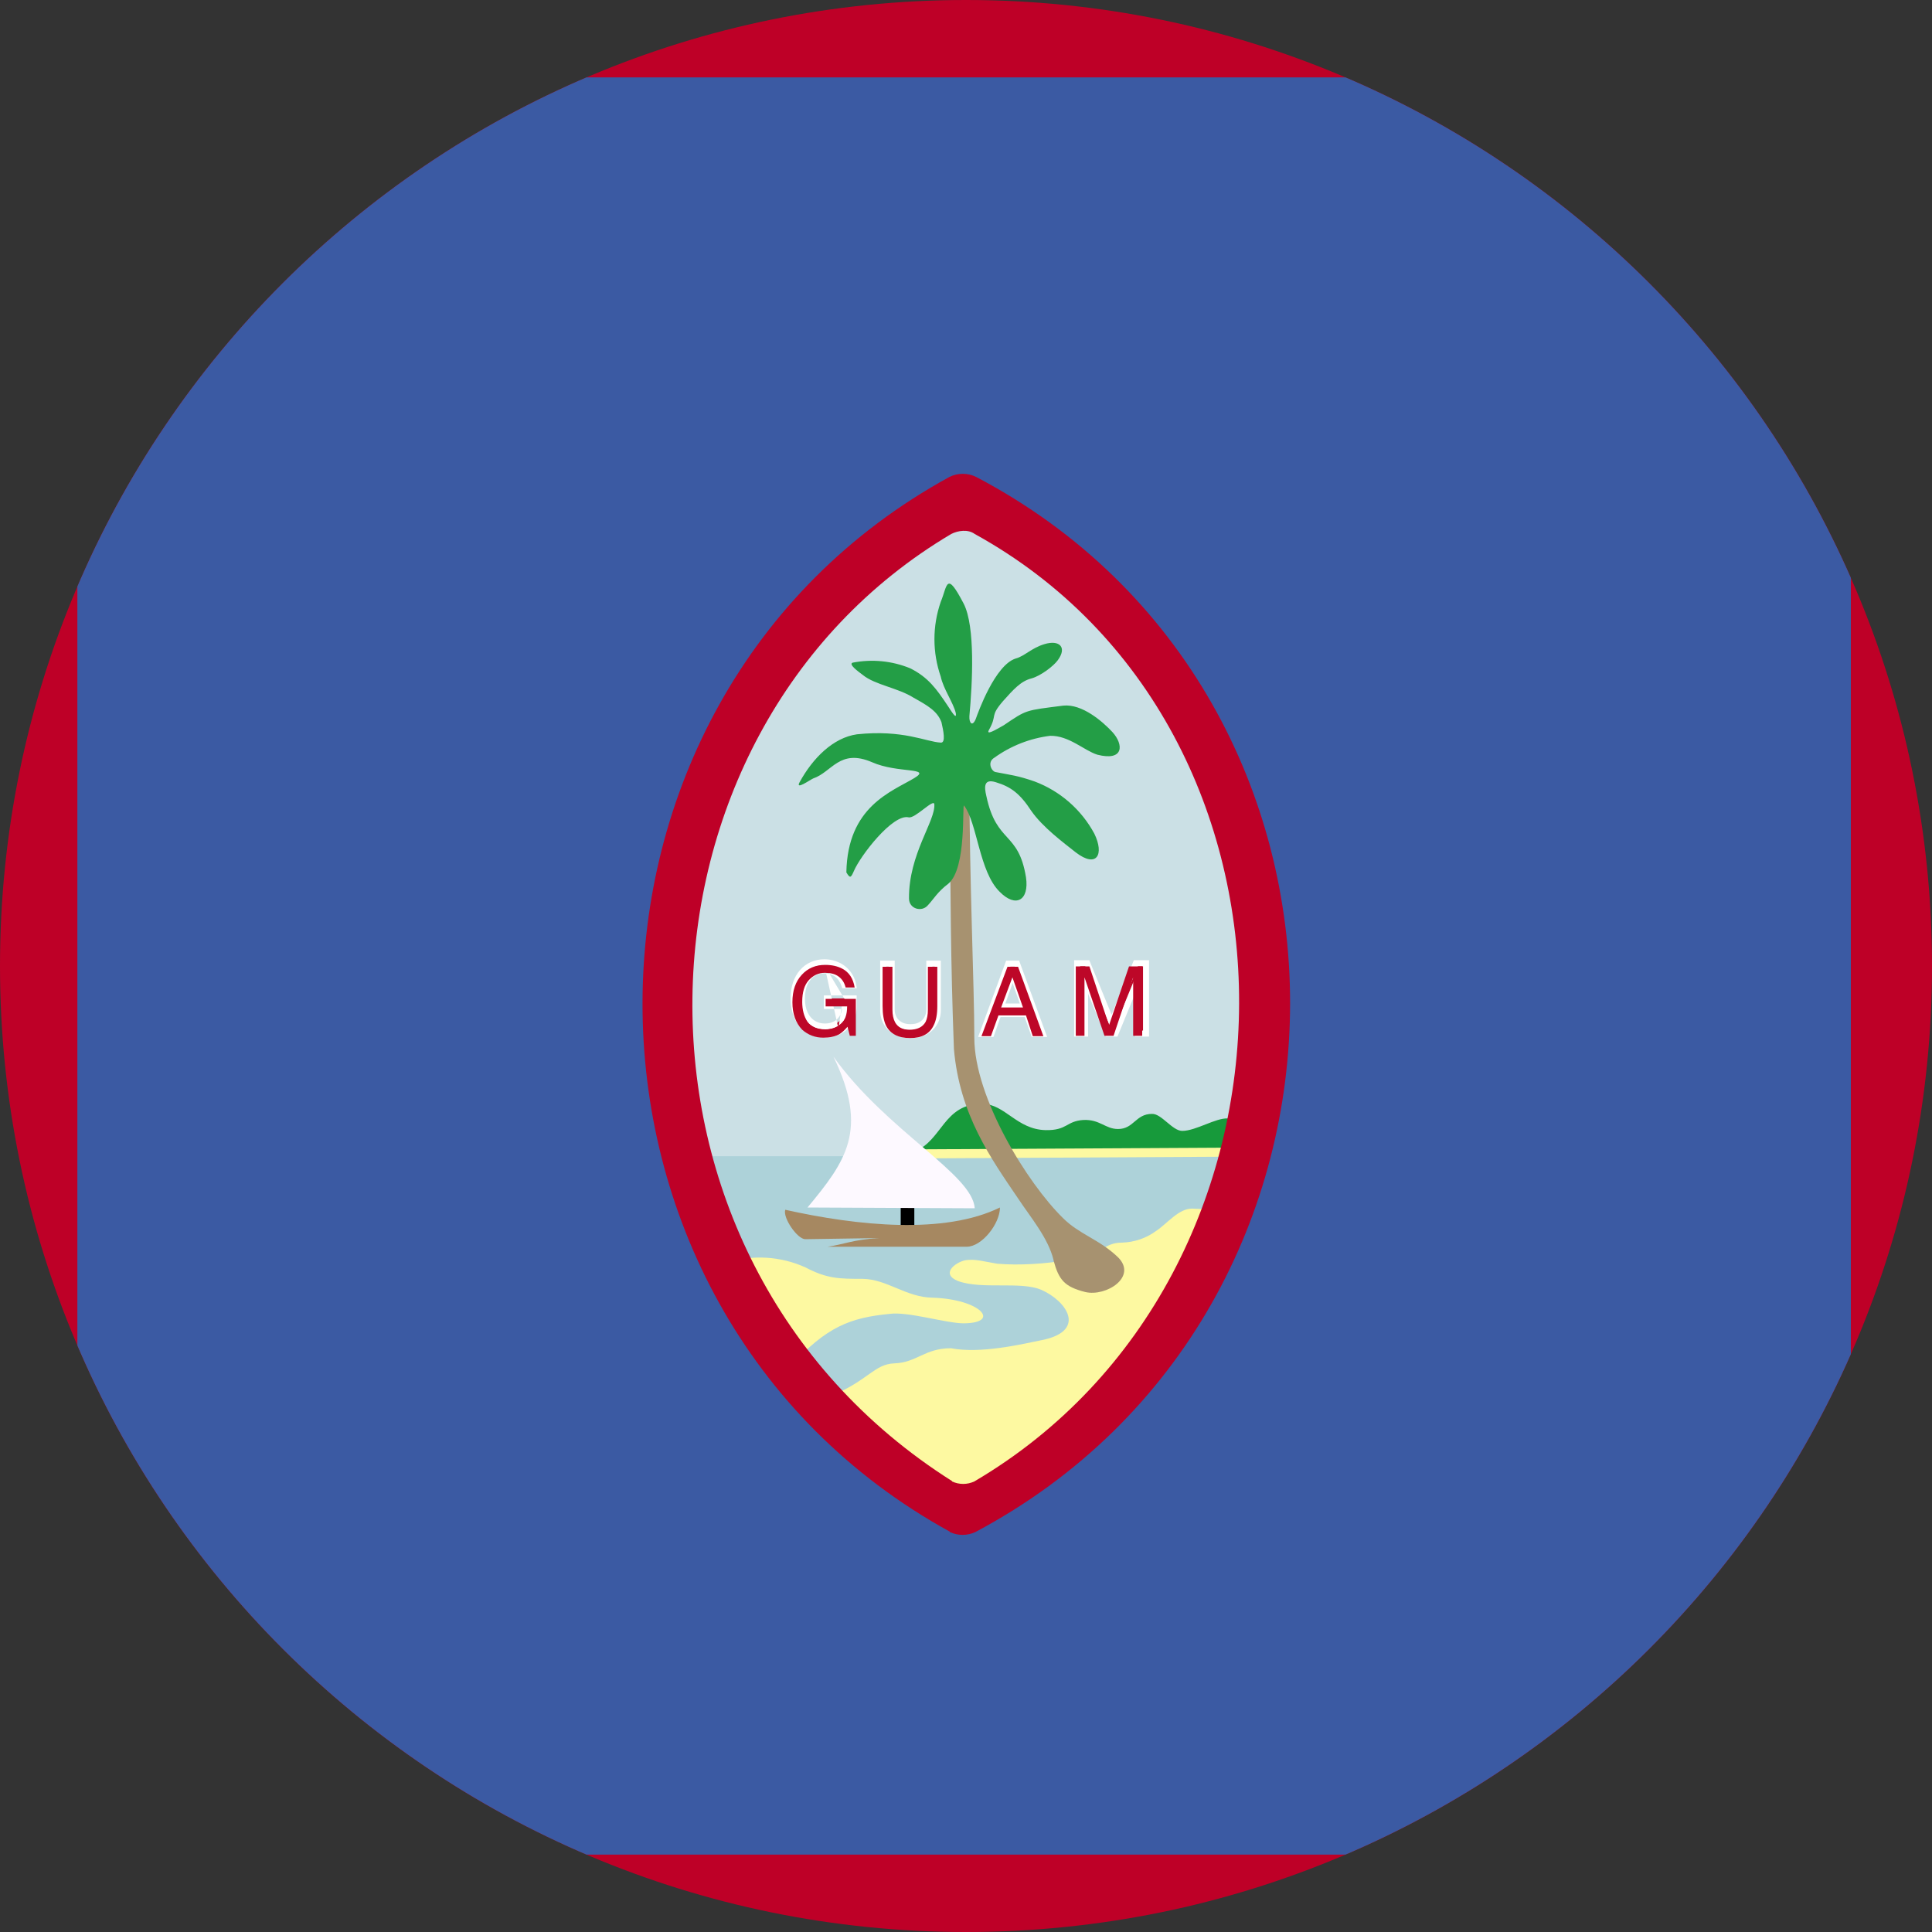 <svg width="40" height="40" viewBox="0 0 40 40" fill="none" xmlns="http://www.w3.org/2000/svg">
<rect x="0" y="0" width="40" height="40" fill="#333333" stroke="none"/>
<g clip-path="url(#clip0_17544_62700)">
<path fill-rule="evenodd" clip-rule="evenodd" d="M0 0H40V40H0V0Z" fill="#BE0027"/>
<path fill-rule="evenodd" clip-rule="evenodd" d="M1.602 1.602H38.32V38.398H1.602V1.602Z" fill="#3B5AA3"/>
<path fill-rule="evenodd" clip-rule="evenodd" d="M19.68 30.945C19.82 31.023 20.047 31.023 20.172 30.953C28.242 26.656 28.25 14.875 20.18 10.641C20.099 10.602 20.01 10.583 19.921 10.585C19.832 10.586 19.744 10.608 19.664 10.648C11.797 14.953 11.773 26.602 19.68 30.945Z" fill="#CBE0E5"/>
<path fill-rule="evenodd" clip-rule="evenodd" d="M19.68 31.164C19.805 31.266 20.055 31.25 20.172 31.164C26.117 26.711 26.156 23.938 25.891 23.938H14.117C13.938 23.938 14.219 26.758 19.68 31.156V31.164Z" fill="#ADD2D9"/>
<path fill-rule="evenodd" clip-rule="evenodd" d="M15.047 26.141C15.585 25.972 16.166 26.008 16.68 26.242C17.125 26.477 17.383 26.477 17.859 26.477C18.367 26.484 18.758 26.859 19.305 26.867C20.305 26.898 20.734 27.391 19.953 27.398C19.586 27.398 18.797 27.148 18.414 27.203C17.617 27.281 17.109 27.461 16.359 28.297L17.227 28.891C17.977 28.578 18.102 28.242 18.516 28.227C18.984 28.211 19.141 27.914 19.688 27.914C20.305 28.031 21.133 27.836 21.625 27.734C22.492 27.531 22.078 26.93 21.555 26.703C21.133 26.523 20.336 26.703 19.836 26.523C19.469 26.375 19.773 26.141 19.977 26.094C20.18 26.055 20.398 26.125 20.648 26.164C21.102 26.203 21.664 26.164 22.055 26.094C22.875 25.969 22.836 25.727 23.234 25.727C23.488 25.719 23.733 25.635 23.938 25.484C24.172 25.328 24.406 25.016 24.688 25.023L25.438 25.055L24.375 27.422L21.406 30.453L19.859 31.039L16.484 28.828L14.766 26.211L15.047 26.141Z" fill="#FDF9A1"/>
<path fill-rule="evenodd" clip-rule="evenodd" d="M18.938 23.836L25.734 23.805L25.859 23.203L25.422 23.156C25.172 23.141 24.758 23.414 24.477 23.414C24.273 23.414 24.047 23.055 23.852 23.062C23.508 23.062 23.477 23.375 23.148 23.375C22.883 23.375 22.773 23.172 22.43 23.188C22.07 23.211 22.102 23.406 21.648 23.398C21.047 23.383 20.812 22.859 20.336 22.852C19.531 22.852 19.508 23.617 18.938 23.836Z" fill="#179A3B"/>
<path fill-rule="evenodd" clip-rule="evenodd" d="M18.938 23.984L25.938 23.945V23.758L18.781 23.797L18.938 23.984Z" fill="#FDF9A1"/>
<path fill-rule="evenodd" clip-rule="evenodd" d="M21.812 26.094C21.922 26.5 22.039 26.641 22.469 26.75C22.898 26.852 23.555 26.438 23.148 26.031C22.758 25.656 22.352 25.562 22.008 25.219C21.273 24.5 20.172 22.727 20.172 21.484C20.172 20.406 20.07 18.211 20.07 16.133C20.07 15.992 19.664 16.508 19.664 16.641C19.68 18.484 19.68 19.867 19.75 21.719C19.867 23.078 20.516 23.984 21.078 24.812C21.336 25.203 21.703 25.633 21.812 26.086V26.094Z" fill="#A79270"/>
<path d="M17.483 20.398C17.467 20.351 17.447 20.308 17.421 20.27C17.396 20.232 17.366 20.199 17.331 20.172C17.296 20.145 17.257 20.124 17.213 20.11C17.169 20.096 17.121 20.089 17.068 20.089C16.982 20.089 16.904 20.111 16.833 20.155C16.762 20.2 16.706 20.266 16.665 20.352C16.623 20.439 16.602 20.545 16.602 20.671C16.602 20.797 16.623 20.903 16.666 20.99C16.708 21.077 16.765 21.142 16.837 21.187C16.909 21.231 16.99 21.254 17.079 21.254C17.163 21.254 17.236 21.236 17.3 21.2C17.364 21.164 17.413 21.114 17.449 21.048C17.485 20.983 17.503 20.905 17.503 20.816L17.557 20.827H17.119V20.671H17.673V20.827C17.673 20.947 17.648 21.051 17.597 21.14C17.546 21.229 17.476 21.297 17.386 21.346C17.297 21.394 17.195 21.418 17.079 21.418C16.951 21.418 16.838 21.388 16.74 21.327C16.643 21.267 16.567 21.181 16.513 21.069C16.459 20.957 16.432 20.825 16.432 20.671C16.432 20.556 16.447 20.453 16.478 20.361C16.509 20.268 16.553 20.19 16.61 20.125C16.667 20.06 16.734 20.01 16.812 19.976C16.889 19.941 16.975 19.924 17.068 19.924C17.145 19.924 17.216 19.936 17.283 19.959C17.349 19.982 17.409 20.014 17.461 20.056C17.514 20.098 17.557 20.148 17.592 20.206C17.627 20.264 17.651 20.328 17.665 20.398H17.483Z" fill="#BD0728"/>
<path fill-rule="evenodd" clip-rule="evenodd" d="M17.068 19.986C16.983 19.986 16.906 20.002 16.837 20.033C16.768 20.064 16.708 20.108 16.657 20.166C16.606 20.224 16.566 20.295 16.537 20.381C16.509 20.465 16.494 20.562 16.494 20.671C16.494 20.817 16.52 20.94 16.569 21.042C16.619 21.144 16.687 21.221 16.773 21.274C16.86 21.328 16.961 21.356 17.079 21.356C17.186 21.356 17.278 21.334 17.357 21.291M16.786 19.919C16.873 19.88 16.967 19.861 17.068 19.861C17.151 19.861 17.23 19.874 17.303 19.9C17.376 19.925 17.442 19.96 17.5 20.007C17.558 20.054 17.607 20.109 17.646 20.174C17.685 20.238 17.712 20.309 17.726 20.387L17.74 20.461H17.438L17.424 20.418C17.41 20.375 17.391 20.337 17.369 20.305C17.348 20.272 17.322 20.244 17.293 20.221C17.264 20.199 17.231 20.182 17.194 20.17C17.157 20.158 17.115 20.151 17.068 20.151C16.993 20.151 16.927 20.17 16.866 20.208C16.807 20.246 16.759 20.302 16.721 20.379C16.685 20.455 16.665 20.552 16.665 20.671C16.665 20.79 16.685 20.887 16.722 20.963C16.759 21.04 16.809 21.096 16.869 21.134C16.931 21.172 17 21.191 17.079 21.191C17.154 21.191 17.216 21.175 17.269 21.146C17.323 21.116 17.364 21.074 17.394 21.018C17.414 20.981 17.428 20.939 17.435 20.89H17.057V20.609H17.736V20.827C17.736 20.956 17.708 21.072 17.651 21.171C17.594 21.27 17.516 21.346 17.416 21.401C17.317 21.455 17.204 21.481 17.079 21.481C16.941 21.481 16.816 21.448 16.707 21.381C16.599 21.313 16.516 21.218 16.457 21.096C16.398 20.974 16.369 20.832 16.369 20.671C16.369 20.551 16.385 20.44 16.419 20.341C16.452 20.242 16.5 20.156 16.563 20.084C16.626 20.012 16.7 19.957 16.786 19.919ZM17.44 20.765H17.182V20.734H17.611V20.827C17.611 20.938 17.587 21.031 17.543 21.109C17.498 21.187 17.436 21.248 17.357 21.291M17.564 20.816L17.57 20.766L17.44 20.739V20.765M17.564 20.816C17.564 20.914 17.546 21.002 17.504 21.078C17.463 21.154 17.405 21.213 17.33 21.255C17.256 21.296 17.172 21.316 17.079 21.316C16.979 21.316 16.886 21.291 16.804 21.24C16.72 21.188 16.656 21.113 16.609 21.017C16.562 20.92 16.54 20.804 16.54 20.671C16.54 20.539 16.562 20.422 16.608 20.325C16.654 20.23 16.718 20.154 16.8 20.103C16.881 20.052 16.971 20.026 17.068 20.026C17.126 20.026 17.181 20.034 17.232 20.051C17.283 20.067 17.329 20.091 17.369 20.122C17.41 20.154 17.445 20.192 17.473 20.235C17.494 20.266 17.512 20.3 17.527 20.336H17.584C17.572 20.301 17.557 20.269 17.539 20.238C17.508 20.186 17.469 20.142 17.422 20.105C17.376 20.068 17.323 20.038 17.262 20.018C17.203 19.997 17.139 19.986 17.068 19.986" fill="white"/>
<path d="M19.24 19.952H19.416V20.915C19.416 21.014 19.393 21.103 19.346 21.181C19.299 21.259 19.234 21.32 19.149 21.365C19.064 21.41 18.965 21.432 18.851 21.432C18.737 21.432 18.637 21.41 18.553 21.365C18.468 21.32 18.402 21.259 18.355 21.181C18.309 21.103 18.285 21.014 18.285 20.915V19.952H18.462V20.901C18.462 20.972 18.477 21.035 18.509 21.09C18.54 21.145 18.584 21.188 18.642 21.22C18.7 21.251 18.77 21.267 18.851 21.267C18.932 21.267 19.001 21.251 19.06 21.22C19.118 21.188 19.162 21.145 19.193 21.09C19.224 21.035 19.24 20.972 19.24 20.901V19.952Z" fill="#BD0728"/>
<path fill-rule="evenodd" clip-rule="evenodd" d="M18.223 19.889H18.524V20.901C18.524 20.962 18.538 21.014 18.563 21.059C18.588 21.104 18.624 21.139 18.672 21.165C18.719 21.191 18.778 21.204 18.851 21.204C18.924 21.204 18.983 21.191 19.03 21.165C19.078 21.139 19.114 21.104 19.139 21.06C19.164 21.015 19.178 20.962 19.178 20.901V19.889H19.479V20.915C19.479 21.024 19.453 21.125 19.399 21.213C19.347 21.301 19.273 21.37 19.178 21.42C19.083 21.47 18.973 21.494 18.851 21.494C18.729 21.494 18.619 21.47 18.523 21.42C18.429 21.37 18.355 21.301 18.302 21.213C18.249 21.125 18.223 21.024 18.223 20.915V19.889ZM18.348 20.014V20.915C18.348 21.004 18.369 21.081 18.409 21.149C18.449 21.216 18.506 21.27 18.582 21.31C18.656 21.349 18.745 21.369 18.851 21.369C18.957 21.369 19.046 21.349 19.12 21.31C19.195 21.27 19.252 21.216 19.292 21.149C19.333 21.081 19.354 21.004 19.354 20.915V20.014H19.303V20.901C19.303 20.981 19.285 21.055 19.248 21.121C19.211 21.187 19.157 21.238 19.09 21.275C19.02 21.312 18.94 21.329 18.851 21.329C18.762 21.329 18.682 21.312 18.613 21.275C18.545 21.238 18.491 21.186 18.454 21.121C18.417 21.055 18.399 20.981 18.399 20.901V20.014H18.348Z" fill="white"/>
<path d="M20.525 21.406H20.34L20.874 19.952H21.056L21.59 21.406H21.405L20.971 20.182H20.959L20.525 21.406ZM20.593 20.838H21.337V20.994H20.593V20.838Z" fill="#BD0728"/>
<path fill-rule="evenodd" clip-rule="evenodd" d="M20.831 19.889H21.1L21.68 21.469H21.361L21.215 21.057H20.715L20.569 21.469H20.251L20.831 19.889ZM20.76 20.932H21.171L21.16 20.901H20.771L20.76 20.932ZM20.815 20.776H21.115L20.965 20.353L20.815 20.776ZM21.248 20.776L21.015 20.119H20.915L20.682 20.776H20.638L20.918 20.014H21.012L21.292 20.776H21.248ZM21.348 21.057L21.45 21.344H21.501L21.395 21.057H21.348ZM20.535 21.057H20.583L20.481 21.344H20.43L20.535 21.057Z" fill="white"/>
<path d="M22.301 19.944H22.511L23.006 21.151H23.023L23.517 19.944H23.727V21.398H23.562V20.293H23.548L23.094 21.398H22.935L22.48 20.293H22.466V21.398H22.301V19.944Z" fill="#BD0728"/>
<path fill-rule="evenodd" clip-rule="evenodd" d="M22.239 19.881H22.553L23.014 21.007L23.475 19.881H23.79V21.461H23.5V20.575L23.136 21.461H22.893L22.528 20.575V21.461H22.239V19.881ZM22.364 20.006V21.336H22.403V20.231H22.522L22.977 21.336H23.052L23.506 20.231H23.625V21.336H23.665V20.006H23.559L23.065 21.214H22.964L22.469 20.006H22.364Z" fill="white"/>
<path fill-rule="evenodd" clip-rule="evenodd" d="M16.555 16.195C16.461 16.367 16.766 16.148 16.836 16.117C17.227 15.984 17.383 15.492 18.055 15.781C18.586 16.016 19.305 15.883 18.93 16.109C18.461 16.391 17.547 16.695 17.523 18.062C17.602 18.195 17.617 18.172 17.68 18.031C17.812 17.719 18.484 16.844 18.812 16.922C18.945 16.953 19.328 16.531 19.344 16.648C19.375 16.992 18.812 17.68 18.82 18.602C18.82 18.82 19.086 18.891 19.211 18.742C19.336 18.609 19.406 18.469 19.633 18.297C20.023 17.977 19.914 16.617 19.961 16.68C20.234 17.039 20.273 18.047 20.695 18.461C21.031 18.805 21.312 18.641 21.242 18.164C21.086 17.203 20.633 17.477 20.422 16.484C20.375 16.289 20.367 16.117 20.617 16.195C20.93 16.289 21.117 16.43 21.352 16.789C21.586 17.125 22.016 17.445 22.273 17.648C22.711 17.984 22.867 17.688 22.656 17.258C22.388 16.762 21.95 16.379 21.422 16.18C21.062 16.055 20.93 16.047 20.609 15.984C20.531 15.969 20.43 15.781 20.586 15.688C20.927 15.442 21.325 15.286 21.742 15.234C22.133 15.227 22.445 15.539 22.719 15.625C23.273 15.766 23.266 15.414 23.031 15.156C22.828 14.938 22.406 14.57 22.016 14.609C21.219 14.711 21.266 14.688 20.781 15.016C20.602 15.117 20.406 15.234 20.477 15.109C20.656 14.789 20.484 14.844 20.766 14.516C20.977 14.281 21.133 14.102 21.352 14.047C21.555 13.992 21.82 13.781 21.898 13.672C22.102 13.398 21.93 13.242 21.625 13.336C21.359 13.414 21.211 13.586 21.031 13.633C20.602 13.766 20.25 14.75 20.203 14.883C20.133 15.055 20.062 14.969 20.07 14.828C20.133 14.141 20.195 12.977 19.953 12.5C19.586 11.797 19.617 12.125 19.477 12.461C19.303 12.962 19.303 13.507 19.477 14.008C19.531 14.266 19.742 14.555 19.789 14.766C19.812 14.922 19.688 14.711 19.625 14.617C19.391 14.266 19.219 14.023 18.844 13.836C18.468 13.682 18.055 13.642 17.656 13.719C17.555 13.75 17.773 13.906 17.867 13.977C18.117 14.18 18.594 14.242 18.914 14.445C19.195 14.602 19.406 14.719 19.492 14.953C19.531 15.125 19.586 15.383 19.477 15.375C19.172 15.359 18.703 15.102 17.742 15.203C17.25 15.273 16.828 15.695 16.555 16.195Z" fill="#239E46"/>
<path fill-rule="evenodd" clip-rule="evenodd" d="M18.648 24.984H18.93V25.453H18.648V24.984Z" fill="black"/>
<path fill-rule="evenodd" clip-rule="evenodd" d="M17.266 21.891C18.367 23.422 20.141 24.312 20.18 25.016L16.719 25C17.508 24.047 17.992 23.398 17.258 21.883L17.266 21.891Z" fill="#FDF9FF"/>
<path fill-rule="evenodd" clip-rule="evenodd" d="M16.258 25.047C17.766 25.383 19.555 25.562 20.703 25C20.703 25.336 20.328 25.812 20.016 25.812H17.133C17.469 25.766 17.656 25.664 18.203 25.633L16.672 25.656C16.508 25.656 16.203 25.211 16.258 25.047Z" fill="#A68861"/>
<path fill-rule="evenodd" clip-rule="evenodd" d="M19.664 31.719C19.747 31.758 19.838 31.778 19.93 31.778C20.021 31.778 20.112 31.758 20.195 31.719C28.875 27.102 28.883 14.43 20.211 9.875C20.125 9.832 20.03 9.81 19.934 9.81C19.837 9.81 19.742 9.832 19.656 9.875C11.195 14.508 11.172 27.039 19.664 31.711V31.719ZM19.711 30.672C19.783 30.705 19.862 30.723 19.941 30.723C20.021 30.723 20.1 30.705 20.172 30.672C27.438 26.398 27.523 15.102 20.18 11.055C20.039 10.953 19.836 10.984 19.695 11.055C12.742 15.172 12.352 26.008 19.711 30.664V30.672Z" fill="#BE0027"/>
<path d="M17.086 19.977C17.221 19.977 17.338 20.003 17.438 20.055C17.578 20.128 17.664 20.258 17.695 20.445H17.508C17.482 20.341 17.43 20.263 17.352 20.211C17.284 20.164 17.193 20.141 17.078 20.141C16.948 20.141 16.836 20.193 16.742 20.297C16.654 20.396 16.609 20.544 16.609 20.742C16.609 20.909 16.646 21.047 16.719 21.156C16.797 21.26 16.919 21.312 17.086 21.312C17.216 21.312 17.323 21.276 17.406 21.203C17.495 21.13 17.539 21.008 17.539 20.836H17.094V20.68H17.719V21.445H17.594L17.547 21.258C17.484 21.331 17.427 21.383 17.375 21.414C17.287 21.461 17.177 21.484 17.047 21.484C16.88 21.484 16.734 21.43 16.609 21.32C16.474 21.18 16.406 20.99 16.406 20.75C16.406 20.51 16.471 20.32 16.602 20.18C16.727 20.044 16.888 19.977 17.086 19.977Z" fill="#BD0728"/>
<path d="M18.477 20.016V20.906C18.477 21.01 18.495 21.096 18.531 21.164C18.588 21.268 18.688 21.32 18.828 21.32C18.99 21.32 19.102 21.266 19.164 21.156C19.195 21.094 19.211 21.01 19.211 20.906V20.016H19.406V20.828C19.406 21 19.38 21.135 19.328 21.234C19.245 21.406 19.083 21.492 18.844 21.492C18.599 21.492 18.432 21.406 18.344 21.234C18.297 21.135 18.273 21 18.273 20.828V20.016H18.477Z" fill="#BD0728"/>
<path d="M21.18 20.859L20.961 20.234L20.727 20.859H21.18ZM20.859 20.016H21.078L21.602 21.453H21.383L21.242 21.023H20.672L20.516 21.453H20.32L20.859 20.016Z" fill="#BD0728"/>
<path d="M22.273 20.008H22.555L22.961 21.227L23.375 20.008H23.648V21.445H23.461V20.234L23.055 21.445H22.867L22.453 20.234V21.445H22.273V20.008Z" fill="#BD0728"/>
</g>
<defs>
<clipPath id="clip0_17544_62700">
<path d="M0 20C0 8.954 8.954 0 20 0C31.046 0 40 8.954 40 20C40 31.046 31.046 40 20 40C8.954 40 0 31.046 0 20Z" fill="white"/>
</clipPath>
</defs>
</svg>
